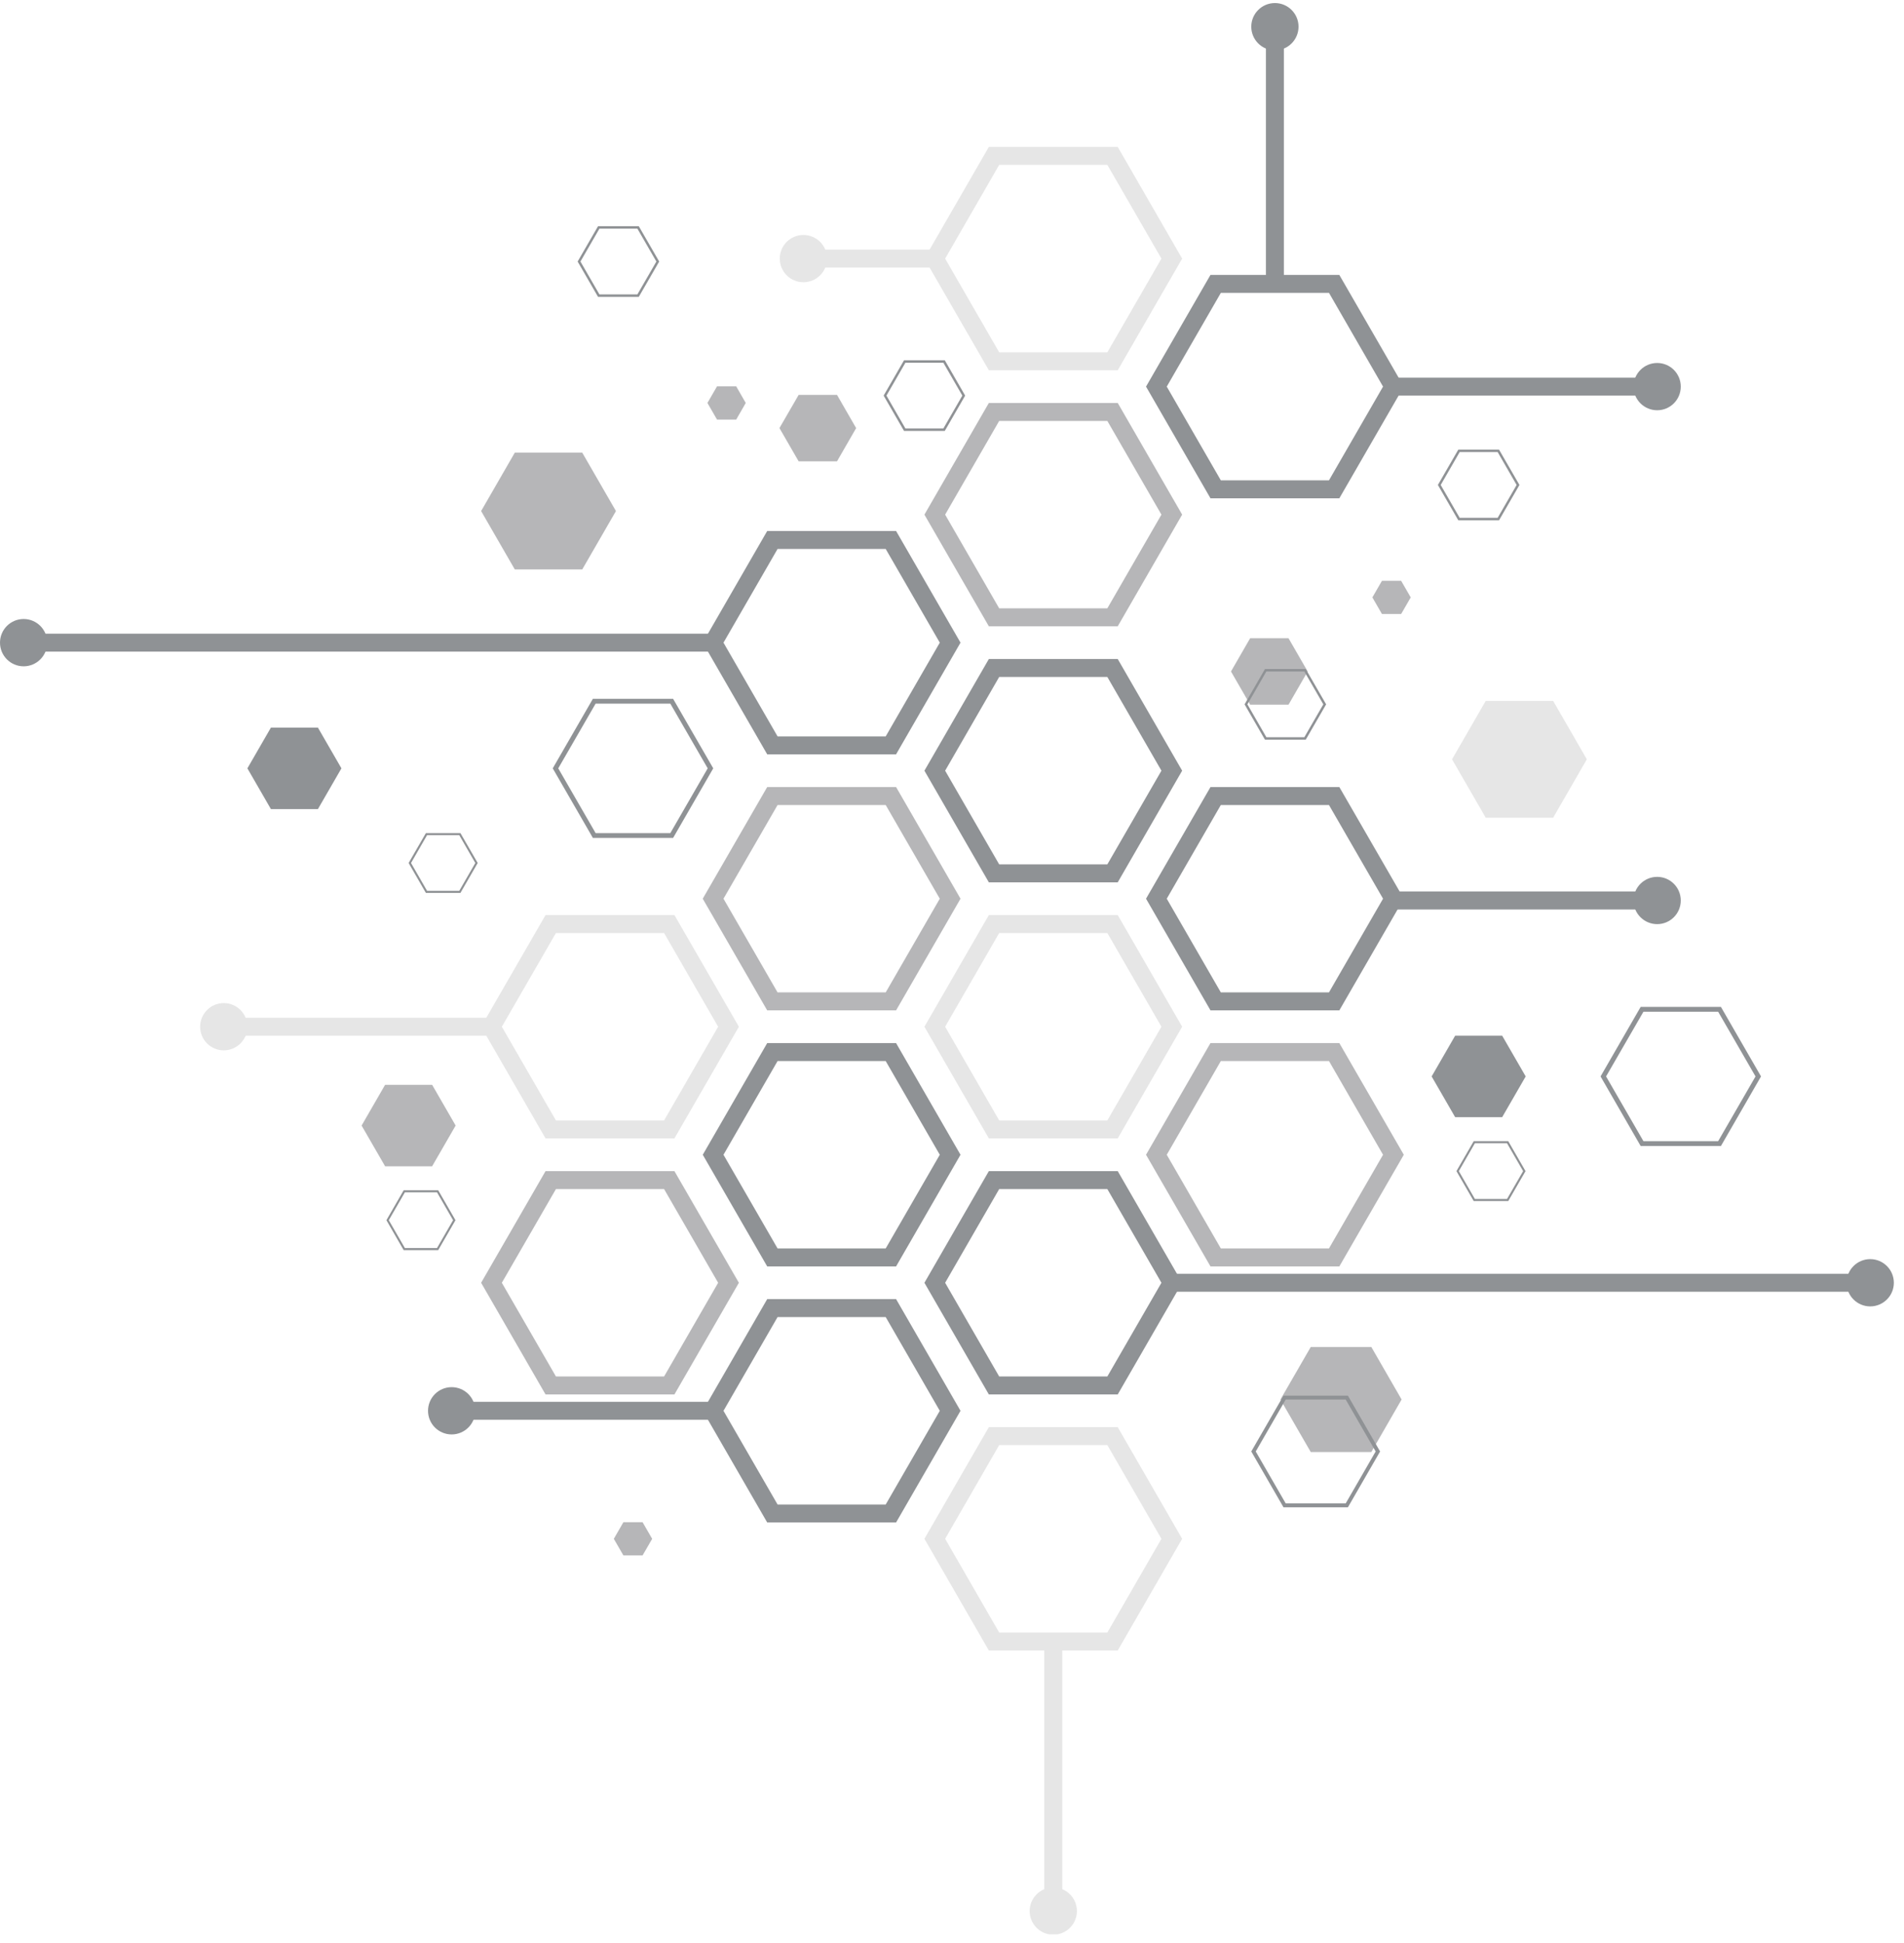 <svg xmlns="http://www.w3.org/2000/svg" xmlns:xlink="http://www.w3.org/1999/xlink" width="302" zoomAndPan="magnify" viewBox="0 0 226.5 231" height="308" preserveAspectRatio="xMidYMid meet" version="1.0"><defs><clipPath id="19122ae68d"><path d="M 148 0.254 L 155 0.254 L 155 6 L 148 6 Z M 148 0.254 " clip-rule="nonzero"/></clipPath><clipPath id="7481c687a2"><path d="M 122.461 224.129 L 128.398 224.129 L 128.398 229.996 L 122.461 229.996 Z M 122.461 224.129 " clip-rule="nonzero"/></clipPath><clipPath id="8269d27629"><path d="M 219.312 149.539 L 225.254 149.539 L 225.254 155.477 L 219.312 155.477 Z M 219.312 149.539 " clip-rule="nonzero"/></clipPath></defs><path fill="#8f9295" d="M 106.598 63.137 L 91.266 63.137 L 83.602 76.414 L 91.266 89.691 L 106.598 89.691 L 114.262 76.414 Z M 105.363 65.273 L 111.797 76.414 L 105.363 87.559 L 92.5 87.559 L 86.066 76.414 L 92.5 65.273 L 105.363 65.273 " fill-opacity="1" fill-rule="nonzero"/><path fill="#b6b6b8" d="M 106.598 93.582 L 91.266 93.582 L 83.598 106.859 L 91.266 120.137 L 106.598 120.137 L 114.262 106.859 Z M 105.363 95.719 L 111.797 106.859 L 105.363 118 L 92.5 118 L 86.066 106.859 L 92.5 95.719 L 105.363 95.719 " fill-opacity="1" fill-rule="nonzero"/><path fill="#e6e6e6" d="M 80.23 108.805 L 64.898 108.805 L 57.234 122.082 L 64.898 135.359 L 80.23 135.359 L 87.898 122.082 Z M 79 110.941 L 85.43 122.082 L 79 133.223 L 66.133 133.223 L 59.699 122.082 L 66.133 110.941 L 79 110.941 " fill-opacity="1" fill-rule="nonzero"/><path fill="#8f9295" d="M 106.598 124.027 L 91.266 124.027 L 83.602 137.305 L 91.266 150.582 L 106.598 150.582 L 114.262 137.305 Z M 105.363 126.164 L 111.797 137.305 L 105.363 148.445 L 92.5 148.445 L 86.066 137.305 L 92.5 126.164 L 105.363 126.164 " fill-opacity="1" fill-rule="nonzero"/><path fill="#b6b6b8" d="M 80.23 139.25 L 64.898 139.25 L 57.234 152.527 L 64.898 165.805 L 80.23 165.805 L 87.898 152.527 Z M 79 141.387 L 85.43 152.527 L 79 163.668 L 66.133 163.668 L 59.699 152.527 L 66.133 141.387 L 79 141.387 " fill-opacity="1" fill-rule="nonzero"/><path fill="#8f9295" d="M 106.598 154.469 L 91.266 154.469 L 83.602 167.75 L 91.266 181.027 L 106.598 181.027 L 114.262 167.75 Z M 105.363 156.605 L 111.797 167.75 L 105.363 178.891 L 92.5 178.891 L 86.066 167.75 L 92.5 156.605 L 105.363 156.605 " fill-opacity="1" fill-rule="nonzero"/><path fill="#e6e6e6" d="M 132.965 17.469 L 117.633 17.469 L 109.969 30.75 L 117.633 44.023 L 132.965 44.023 L 140.629 30.75 Z M 131.73 19.605 L 138.164 30.75 L 131.73 41.891 L 118.863 41.891 L 112.434 30.75 L 118.863 19.605 L 131.73 19.605 " fill-opacity="1" fill-rule="nonzero"/><path fill="#8f9295" d="M 159.328 32.691 L 143.996 32.691 L 136.332 45.969 L 144 59.25 L 159.328 59.25 L 166.996 45.969 Z M 158.098 34.828 L 164.527 45.969 L 158.094 57.113 L 145.23 57.113 L 138.797 45.969 L 145.23 34.828 L 158.098 34.828 " fill-opacity="1" fill-rule="nonzero"/><path fill="#b6b6b8" d="M 132.965 47.914 L 117.633 47.914 L 109.969 61.191 L 117.633 74.469 L 132.965 74.469 L 140.629 61.191 Z M 131.73 50.051 L 138.164 61.191 L 131.73 72.332 L 118.863 72.332 L 112.434 61.191 L 118.863 50.051 L 131.73 50.051 " fill-opacity="1" fill-rule="nonzero"/><path fill="#8f9295" d="M 132.965 78.359 L 117.633 78.359 L 109.969 91.637 L 117.633 104.914 L 132.965 104.914 L 140.629 91.637 Z M 131.73 80.496 L 138.164 91.637 L 131.73 102.777 L 118.863 102.777 L 112.434 91.637 L 118.863 80.496 L 131.73 80.496 " fill-opacity="1" fill-rule="nonzero"/><path fill="#8f9295" d="M 159.328 93.582 L 144 93.582 L 136.332 106.859 L 144 120.137 L 159.328 120.137 L 166.996 106.859 Z M 158.094 95.719 L 164.527 106.859 L 158.094 118 L 145.23 118 L 138.797 106.859 L 145.23 95.719 L 158.094 95.719 " fill-opacity="1" fill-rule="nonzero"/><path fill="#e6e6e6" d="M 132.965 108.805 L 117.633 108.805 L 109.969 122.082 L 117.633 135.359 L 132.965 135.359 L 140.629 122.082 Z M 131.73 110.941 L 138.164 122.082 L 131.73 133.223 L 118.863 133.223 L 112.434 122.082 L 118.863 110.941 L 131.73 110.941 " fill-opacity="1" fill-rule="nonzero"/><path fill="#b6b6b8" d="M 159.328 124.027 L 143.996 124.027 L 136.332 137.305 L 144 150.582 L 159.328 150.582 L 166.996 137.305 Z M 158.098 126.164 L 164.527 137.305 L 158.094 148.445 L 145.23 148.445 L 138.797 137.305 L 145.23 126.164 L 158.098 126.164 " fill-opacity="1" fill-rule="nonzero"/><path fill="#8f9295" d="M 132.965 139.25 L 117.633 139.25 L 109.969 152.527 L 117.633 165.805 L 132.965 165.805 L 140.629 152.527 Z M 131.73 141.387 L 138.164 152.527 L 131.73 163.668 L 118.863 163.668 L 112.434 152.527 L 118.863 141.387 L 131.73 141.387 " fill-opacity="1" fill-rule="nonzero"/><path fill="#e6e6e6" d="M 132.965 169.695 L 117.633 169.695 L 109.969 182.969 L 117.633 196.25 L 132.965 196.25 L 140.629 182.969 Z M 131.73 171.828 L 138.164 182.969 L 131.73 194.113 L 118.863 194.113 L 112.434 182.969 L 118.863 171.828 L 131.73 171.828 " fill-opacity="1" fill-rule="nonzero"/><path fill="#8f9295" d="M 197.277 47.039 L 165.73 47.039 L 165.73 44.902 L 197.277 44.902 L 197.277 47.039 " fill-opacity="1" fill-rule="nonzero"/><path fill="#8f9295" d="M 197.137 48.781 C 198.688 48.781 199.945 47.523 199.945 45.969 C 199.945 44.418 198.688 43.16 197.137 43.16 C 195.586 43.16 194.324 44.418 194.324 45.969 C 194.324 47.523 195.586 48.781 197.137 48.781 " fill-opacity="1" fill-rule="nonzero"/><path fill="#8f9295" d="M 197.277 108.141 L 165.73 108.141 L 165.73 106.004 L 197.277 106.004 L 197.277 108.141 " fill-opacity="1" fill-rule="nonzero"/><path fill="#8f9295" d="M 197.137 109.883 C 198.688 109.883 199.945 108.625 199.945 107.074 C 199.945 105.52 198.688 104.262 197.137 104.262 C 195.586 104.262 194.324 105.52 194.324 107.074 C 194.324 108.625 195.586 109.883 197.137 109.883 " fill-opacity="1" fill-rule="nonzero"/><path fill="#8f9295" d="M 152.73 34.578 L 150.594 34.578 L 150.594 3.031 L 152.73 3.031 L 152.73 34.578 " fill-opacity="1" fill-rule="nonzero"/><g clip-path="url(#19122ae68d)"><path fill="#8f9295" d="M 154.473 3.172 C 154.473 1.621 153.215 0.363 151.664 0.363 C 150.109 0.363 148.852 1.621 148.852 3.172 C 148.852 4.727 150.109 5.984 151.664 5.984 C 153.215 5.984 154.473 4.727 154.473 3.172 " fill-opacity="1" fill-rule="nonzero"/></g><path fill="#e6e6e6" d="M 126.367 227.375 L 124.23 227.375 L 124.23 195.828 L 126.367 195.828 L 126.367 227.375 " fill-opacity="1" fill-rule="nonzero"/><g clip-path="url(#7481c687a2)"><path fill="#e6e6e6" d="M 122.488 227.234 C 122.488 228.785 123.746 230.043 125.297 230.043 C 126.852 230.043 128.109 228.785 128.109 227.234 C 128.109 225.68 126.852 224.422 125.297 224.422 C 123.746 224.422 122.488 225.68 122.488 227.234 " fill-opacity="1" fill-rule="nonzero"/></g><path fill="#8f9295" d="M 222.621 153.594 L 138.797 153.594 L 138.797 151.457 L 222.621 151.457 L 222.621 153.594 " fill-opacity="1" fill-rule="nonzero"/><g clip-path="url(#8269d27629)"><path fill="#8f9295" d="M 222.48 155.336 C 224.031 155.336 225.293 154.078 225.293 152.527 C 225.293 150.973 224.031 149.715 222.48 149.715 C 220.93 149.715 219.672 150.973 219.672 152.527 C 219.672 154.078 220.93 155.336 222.48 155.336 " fill-opacity="1" fill-rule="nonzero"/></g><path fill="#e6e6e6" d="M 58.023 123.148 L 26.477 123.148 L 26.477 121.016 L 58.023 121.016 L 58.023 123.148 " fill-opacity="1" fill-rule="nonzero"/><path fill="#e6e6e6" d="M 26.617 124.891 C 25.066 124.891 23.809 123.633 23.809 122.082 C 23.809 120.527 25.066 119.27 26.617 119.27 C 28.168 119.27 29.43 120.527 29.43 122.082 C 29.43 123.633 28.168 124.891 26.617 124.891 " fill-opacity="1" fill-rule="nonzero"/><path fill="#8f9295" d="M 85.133 168.816 L 53.586 168.816 L 53.586 166.68 L 85.133 166.68 L 85.133 168.816 " fill-opacity="1" fill-rule="nonzero"/><path fill="#8f9295" d="M 53.727 170.559 C 52.176 170.559 50.918 169.301 50.918 167.75 C 50.918 166.195 52.176 164.938 53.727 164.938 C 55.281 164.938 56.539 166.195 56.539 167.75 C 56.539 169.301 55.281 170.559 53.727 170.559 " fill-opacity="1" fill-rule="nonzero"/><path fill="#8f9295" d="M 85.531 77.48 L 2.672 77.48 L 2.672 75.348 L 85.531 75.348 L 85.531 77.48 " fill-opacity="1" fill-rule="nonzero"/><path fill="#8f9295" d="M 2.812 79.227 C 1.258 79.227 0 77.965 0 76.414 C 0 74.863 1.258 73.602 2.812 73.602 C 4.363 73.602 5.621 74.863 5.621 76.414 C 5.621 77.965 4.363 79.227 2.812 79.227 " fill-opacity="1" fill-rule="nonzero"/><path fill="#e6e6e6" d="M 111.707 31.816 L 95.434 31.816 L 95.434 29.68 L 111.707 29.68 L 111.707 31.816 " fill-opacity="1" fill-rule="nonzero"/><path fill="#e6e6e6" d="M 95.574 33.559 C 94.023 33.559 92.762 32.301 92.762 30.75 C 92.762 29.195 94.023 27.938 95.574 27.938 C 97.125 27.938 98.387 29.195 98.387 30.75 C 98.387 32.301 97.125 33.559 95.574 33.559 " fill-opacity="1" fill-rule="nonzero"/><path fill="#8f9295" d="M 180.754 57.664 L 178.328 53.465 L 173.477 53.465 L 171.051 57.664 L 173.477 61.863 L 178.328 61.863 Z M 180.418 57.664 L 178.16 61.574 L 173.645 61.574 L 171.387 57.664 L 173.645 53.75 L 178.16 53.75 L 180.418 57.664 " fill-opacity="1" fill-rule="nonzero"/><path fill="#8f9295" d="M 209.492 127.992 L 204.723 119.727 L 195.172 119.727 L 190.402 127.992 L 195.172 136.262 L 204.723 136.262 Z M 208.836 127.992 L 204.391 135.691 L 195.504 135.691 L 191.059 127.992 L 195.504 120.297 L 204.391 120.297 L 208.836 127.992 " fill-opacity="1" fill-rule="nonzero"/><path fill="#8f9295" d="M 181.477 139.25 L 179.422 135.691 L 175.312 135.691 L 173.258 139.25 L 175.312 142.809 L 179.422 142.809 Z M 181.191 139.25 L 179.277 142.562 L 175.453 142.562 L 173.543 139.25 L 175.453 135.938 L 179.277 135.938 L 181.191 139.25 " fill-opacity="1" fill-rule="nonzero"/><path fill="#e6e6e6" d="M 184.762 83.34 L 188.77 90.285 L 184.762 97.23 L 176.742 97.23 L 172.734 90.285 L 176.742 83.34 L 184.762 83.34 " fill-opacity="1" fill-rule="nonzero"/><path fill="#b6b6b8" d="M 153.281 75.887 L 155.562 79.84 L 153.281 83.789 L 148.719 83.789 L 146.438 79.84 L 148.719 75.887 L 153.281 75.887 " fill-opacity="1" fill-rule="nonzero"/><path fill="#b6b6b8" d="M 166.68 69.059 L 167.82 71.035 L 166.68 73.008 L 164.398 73.008 L 163.258 71.035 L 164.398 69.059 L 166.68 69.059 " fill-opacity="1" fill-rule="nonzero"/><path fill="#b6b6b8" d="M 76.441 180.996 L 77.582 182.973 L 76.441 184.945 L 74.16 184.945 L 73.02 182.973 L 74.16 180.996 L 76.441 180.996 " fill-opacity="1" fill-rule="nonzero"/><path fill="#8f9295" d="M 178.699 123.148 L 181.496 127.992 L 178.699 132.836 L 173.105 132.836 L 170.309 127.992 L 173.105 123.148 L 178.699 123.148 " fill-opacity="1" fill-rule="nonzero"/><path fill="#8f9295" d="M 84.848 91.359 L 80.074 83.094 L 70.527 83.094 L 65.754 91.359 L 70.527 99.629 L 80.074 99.629 Z M 84.188 91.359 L 79.742 99.059 L 70.855 99.059 L 66.41 91.359 L 70.855 83.664 L 79.742 83.664 L 84.188 91.359 " fill-opacity="1" fill-rule="nonzero"/><path fill="#8f9295" d="M 56.828 102.613 L 54.773 99.059 L 50.664 99.059 L 48.609 102.613 L 50.664 106.172 L 54.773 106.172 Z M 56.543 102.613 L 54.633 105.926 L 50.805 105.926 L 48.895 102.613 L 50.805 99.301 L 54.633 99.301 L 56.543 102.613 " fill-opacity="1" fill-rule="nonzero"/><path fill="#8f9295" d="M 37.82 86.516 L 40.617 91.359 L 37.82 96.203 L 32.227 96.203 L 29.43 91.359 L 32.227 86.516 L 37.82 86.516 " fill-opacity="1" fill-rule="nonzero"/><path fill="#8f9295" d="M 54.184 145.086 L 52.129 141.527 L 48.02 141.527 L 45.969 145.086 L 48.02 148.645 L 52.129 148.645 Z M 53.898 145.086 L 51.988 148.398 L 48.164 148.398 L 46.25 145.086 L 48.164 141.773 L 51.988 141.773 L 53.898 145.086 " fill-opacity="1" fill-rule="nonzero"/><path fill="#b6b6b8" d="M 51.406 128.988 L 54.203 133.832 L 51.406 138.676 L 45.812 138.676 L 43.016 133.832 L 45.812 128.988 L 51.406 128.988 " fill-opacity="1" fill-rule="nonzero"/><path fill="#8f9295" d="M 157.758 83.75 L 155.332 79.551 L 150.48 79.551 L 148.055 83.75 L 150.48 87.949 L 155.332 87.949 Z M 157.422 83.75 L 155.164 87.66 L 150.648 87.66 L 148.391 83.75 L 150.648 79.84 L 155.164 79.84 L 157.422 83.75 " fill-opacity="1" fill-rule="nonzero"/><path fill="#8f9295" d="M 78.418 31.098 L 75.992 26.898 L 71.141 26.898 L 68.715 31.098 L 71.141 35.297 L 75.992 35.297 Z M 78.082 31.098 L 75.824 35.008 L 71.309 35.008 L 69.051 31.098 L 71.309 27.188 L 75.824 27.188 L 78.082 31.098 " fill-opacity="1" fill-rule="nonzero"/><path fill="#b6b6b8" d="M 69.262 53.82 L 73.273 60.766 L 69.262 67.711 L 61.242 67.711 L 57.234 60.766 L 61.242 53.82 L 69.262 53.82 " fill-opacity="1" fill-rule="nonzero"/><path fill="#b6b6b8" d="M 99.57 46.953 L 101.848 50.902 L 99.57 54.855 L 95.008 54.855 L 92.723 50.902 L 95.008 46.953 L 99.57 46.953 " fill-opacity="1" fill-rule="nonzero"/><path fill="#b6b6b8" d="M 87.578 45.938 L 88.715 47.914 L 87.578 49.891 L 85.297 49.891 L 84.156 47.914 L 85.297 45.938 L 87.578 45.938 " fill-opacity="1" fill-rule="nonzero"/><path fill="#8f9295" d="M 114.816 47.039 L 112.391 42.836 L 107.543 42.836 L 105.117 47.039 L 107.543 51.238 L 112.391 51.238 Z M 114.48 47.039 L 112.223 50.949 L 107.707 50.949 L 105.453 47.039 L 107.707 43.129 L 112.223 43.129 L 114.48 47.039 " fill-opacity="1" fill-rule="nonzero"/><path fill="#b6b6b8" d="M 155.926 160.164 L 152.32 166.406 L 155.926 172.652 L 163.133 172.652 L 166.734 166.406 L 163.133 160.164 L 155.926 160.164 " fill-opacity="1" fill-rule="nonzero"/><path fill="#8f9295" d="M 148.852 172.586 L 152.684 179.223 L 160.348 179.223 L 164.176 172.586 L 160.348 165.949 L 152.684 165.949 Z M 149.383 172.586 L 152.949 166.406 L 160.082 166.406 L 163.648 172.586 L 160.082 178.762 L 152.949 178.762 L 149.383 172.586 " fill-opacity="1" fill-rule="nonzero"/></svg>